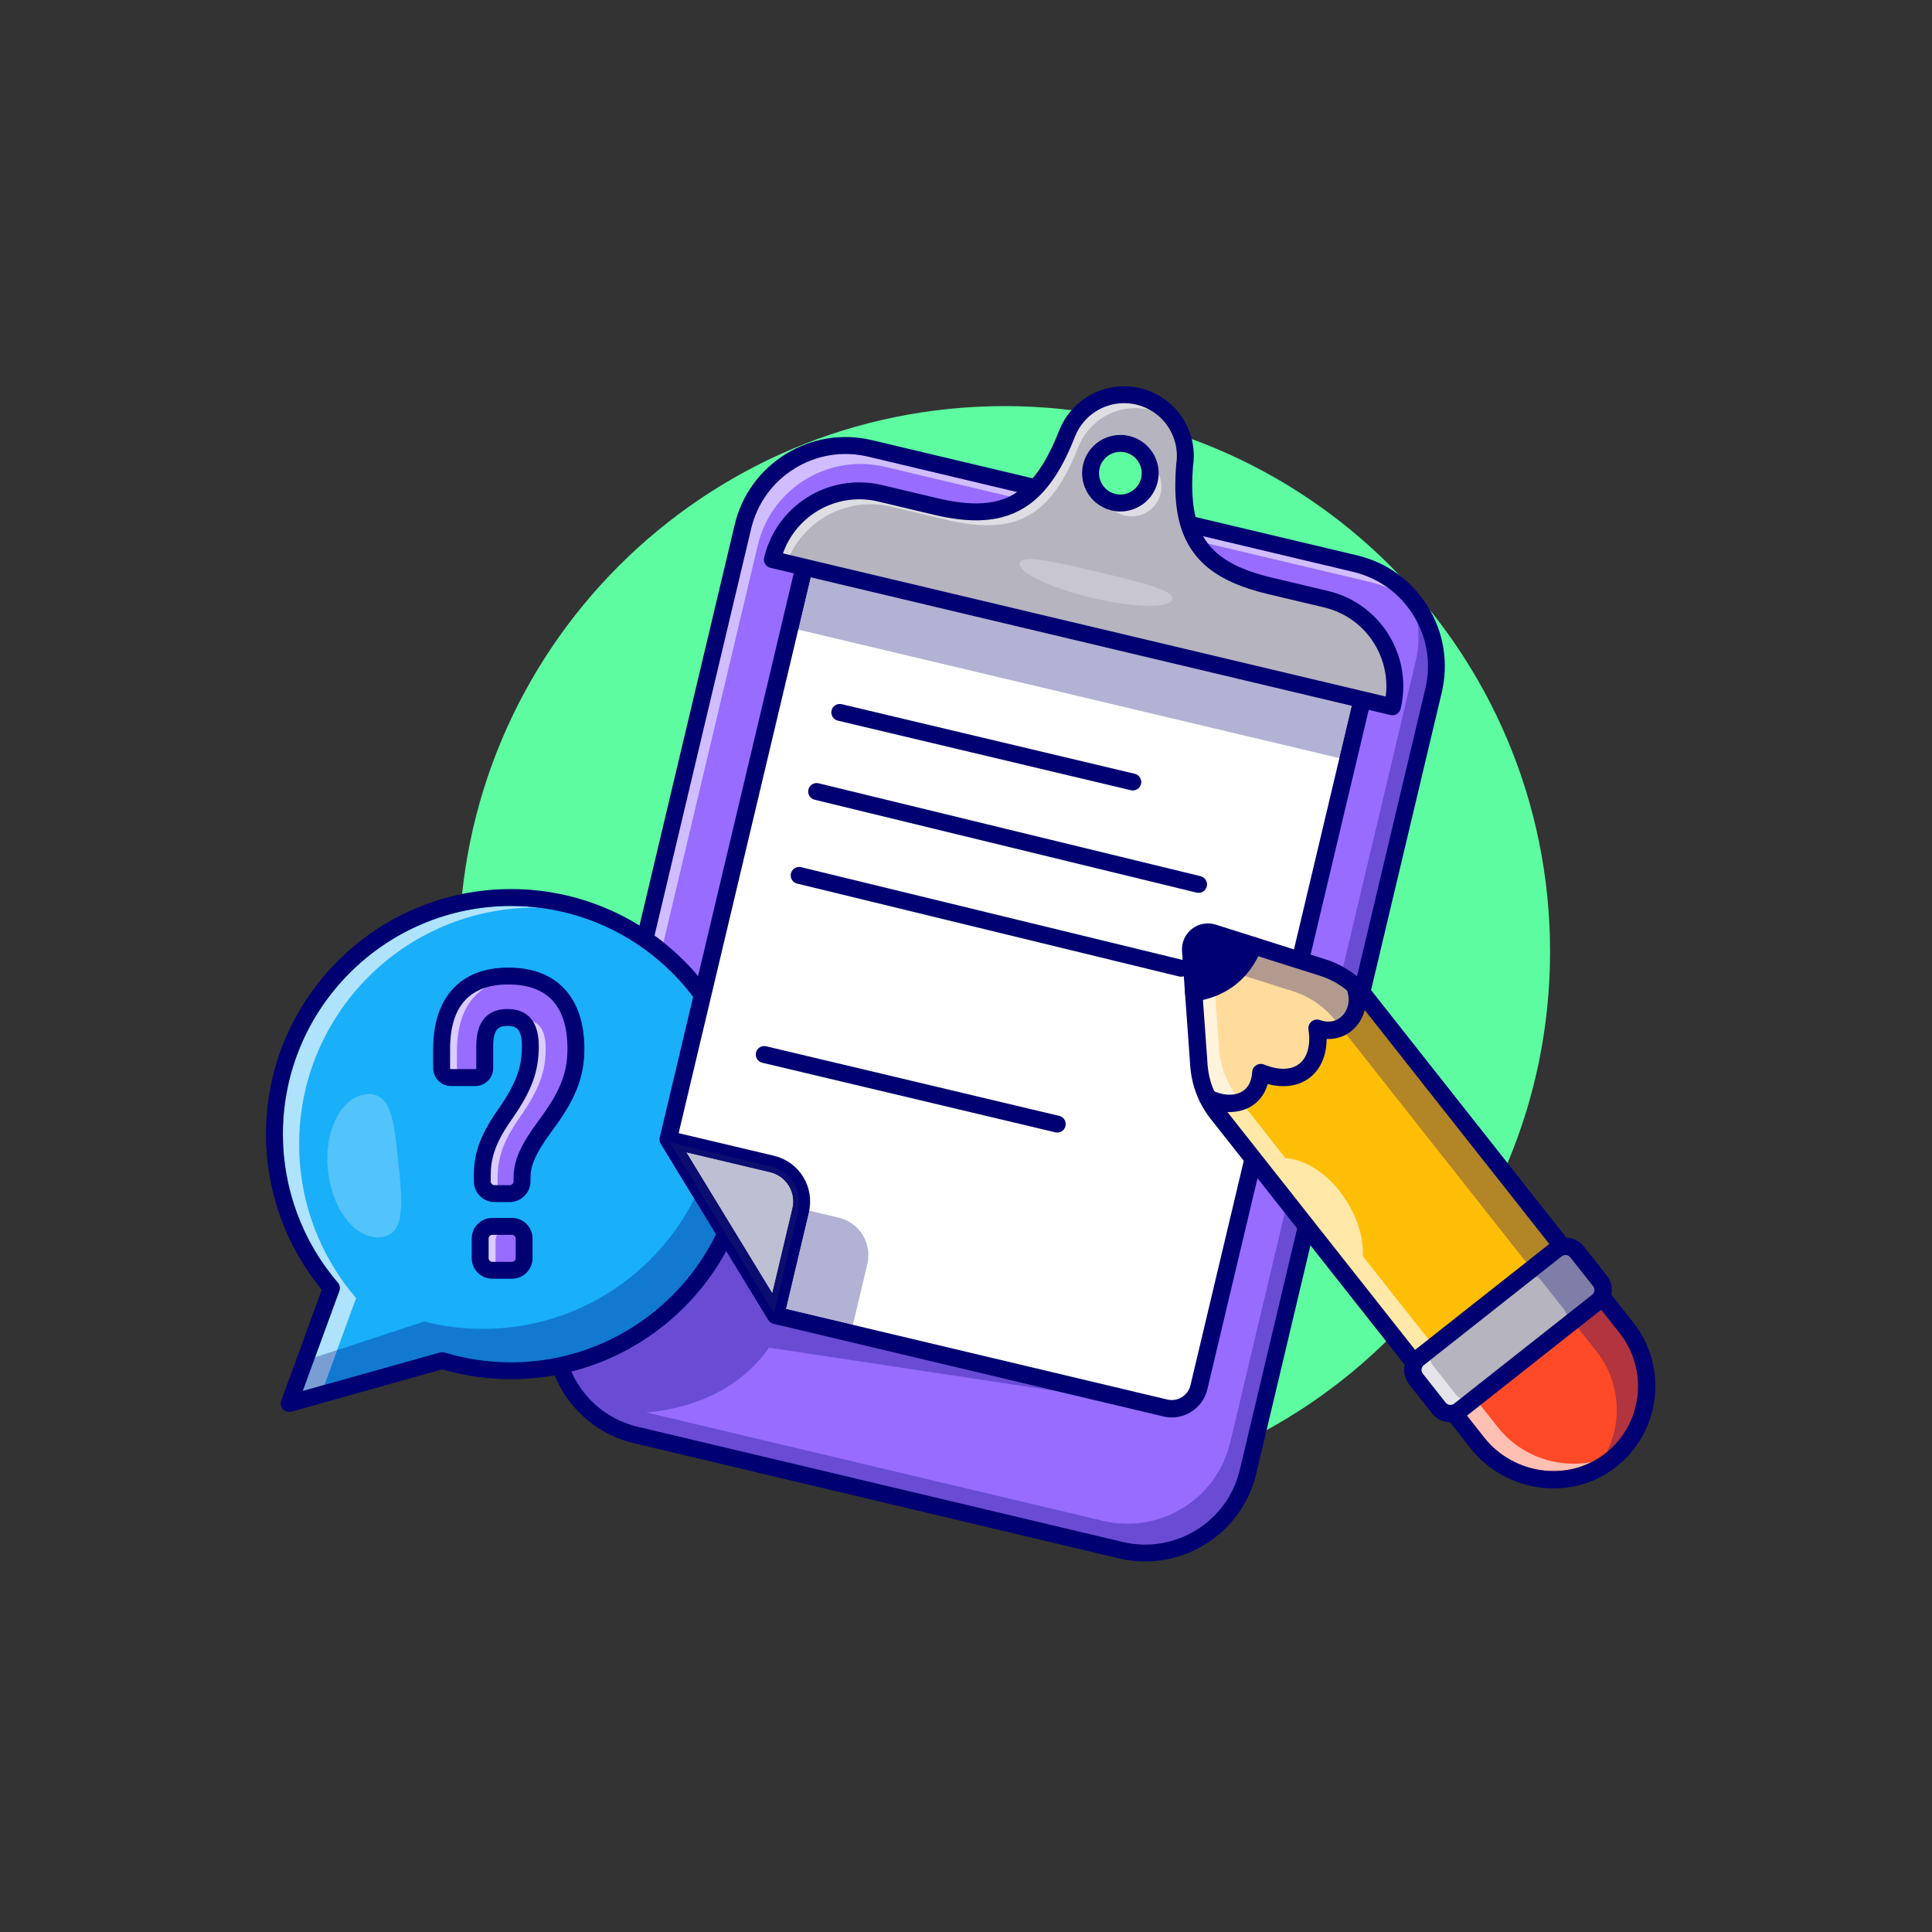 <svg version="1.1" id="svg2" width="5333.333" height="5333.333" viewBox="0 0 5333.333 5333.333" sodipodi:docname="10848390_2152.eps" xmlns:inkscape="http://www.inkscape.org/namespaces/inkscape" xmlns:sodipodi="http://sodipodi.sourceforge.net/DTD/sodipodi-0.dtd" xmlns="http://www.w3.org/2000/svg" xmlns:svg="http://www.w3.org/2000/svg">
  <rect x="0" y="0" width="5333.333" height="5333.333" fill="#333333" stroke="none"/>
  <defs id="defs6"></defs>
  <sodipodi:namedview id="namedview4" pagecolor="#ffffff" bordercolor="#000000" borderopacity="0.25" inkscape:showpageshadow="2" inkscape:pageopacity="0.0" inkscape:pagecheckerboard="0" inkscape:deskcolor="#d1d1d1"></sodipodi:namedview>
  <g id="g8" inkscape:groupmode="layer" inkscape:label="ink_ext_XXXXXX" transform="matrix(1.333,0,0,-1.333,0,5333.333)">
    <g id="g10" transform="scale(0.1)">
      
      <path d="m 32100.5,20303.5 c 0,-6238.9 -5057.6,-11296.6 -11296.5,-11296.6 -6238.9,0 -11296.59,5057.7 -11296.59,11296.6 0,6238.9 5057.69,11296.5 11296.59,11296.5 6238.9,0 11296.5,-5057.6 11296.5,-11296.5" style="fill: rgb(93, 252, 160); fill-opacity: 1; fill-rule: nonzero; opacity: 1;" id="path14" data-index="1"></path>
      <path d="M 29686.2,25705 26809,13589 26430.3,11994.7 25844.9,9530.5 C 25565.4,8355.2 24386.5,7628.6 23211.2,7908.1 l -10045.5,2385.2 c -1175.2,279.5 -1901.9,1458.4 -1622.4,2633.7 l 3031.9,12766.8 809.4,3407.7 c 31.4,131.5 74,257.8 126.6,377.3 416.5,948.1 1462.8,1493.3 2506.6,1245.2 l 10045.4,-2385.2 c 1175.3,-279.5 1901.9,-1458.4 1623,-2633.8" style="fill: rgb(151, 108, 255); fill-opacity: 1; fill-rule: nonzero; opacity: 1;" id="path16" data-index="2"></path>
      <path d="m 23716.7,8023.4 c -153.4,0 -309.3,17.7 -464.9,54.7 l -10045.7,2385.7 c -629.3,149.5 -1119.4,581.2 -1367.8,1129.2 -0.9,4 -1.7,8 -2.5,12.1 1380.8,351.9 2537,1271.5 3204.6,2494.6 l 869.5,-1425.2 c 25,-40.9 65.3,-70.2 112,-81.3 l 5865.4,-1393 -5960.3,901.5 c -722,-1021 -1849.5,-1283 -2541,-1342.5 l 9456,-2245 c 169.9,-40.3 340.1,-59.7 507.4,-59.7 990.4,0 1887.9,676.6 2126.6,1682.2 l 586,2464.5 378.5,1594.5 165.8,698.2 255.4,-323.6 -1187.3,-4999.5 C 25454.9,8647 24627.4,8023.3 23716.7,8023.4 M 28102,19793 c -89.8,72.4 -185.7,136.9 -286.8,192.8 l 1501.8,6325.4 c 64.3,270.7 75.3,541.5 39.9,801.3 212.7,-422.4 269.4,-901.3 158.8,-1366.9 L 28102,19793" style="fill:#694bd4;fill-opacity:1;fill-rule:nonzero;stroke:none" id="path18" data-index="3"></path>
      <path d="m 11838.3,11593 c -1.7,3.8 -3.4,7.6 -5.2,11.4 0.8,0.2 1.9,0.5 2.7,0.7 0.8,-4.1 1.6,-8.1 2.5,-12.1" style="fill:#bbaeec;fill-opacity:1;fill-rule:nonzero;stroke:none" id="path20" data-index="4"></path>
      <path d="m 13739.7,20493.9 c -60.9,48.5 -123,95.6 -186,141.3 l 2001,8426 c 124.2,522.9 444.6,966.2 902.2,1248.2 321.4,198 683.4,299.9 1051.7,299.9 156,0 313.1,-18.3 468.7,-55.3 l 3091.7,-734.3 c -51.2,-34.2 -103.8,-64.5 -158.3,-90.9 l -2584.2,613.8 c -169.8,40.3 -339.7,59.6 -506.9,59.6 -990,0 -1887.6,-677.1 -2126.4,-1682.6 l -1953.5,-8225.7 m 15019.9,7332 c -122.5,54.6 -251.8,98.7 -387.1,130.8 l -3359,797.8 c -19.6,25.6 -38.3,52.1 -56.1,79.3 -15.4,23.7 -30.2,48 -44.3,73 l 3109.9,-738.6 c 270.6,-64.2 519.9,-181.1 736.6,-342.3" style="fill:#d0bdff;fill-opacity:1;fill-rule:nonzero;stroke:none" id="path22" data-index="5"></path>
      <path d="m 23251.8,8078.1 c 1079.3,-256.4 2166.2,413.2 2422.6,1492.7 l 3841.3,16174.8 c 124.2,523 37.3,1062.9 -244.6,1520.5 -282,457.6 -725.2,778 -1248.1,902.1 L 17977.3,30554 c -523,124.3 -1062.9,37.3 -1520.4,-244.6 -457.6,-282 -778,-725.3 -902.2,-1248.2 L 11713.4,12886.4 c -256.4,-1079.5 413.3,-2166.3 1492.7,-2422.6 L 23251.8,8078.1 m 465,-404.8 c -180.2,0 -363.1,20.8 -545.9,64.2 l -10045.6,2385.8 c -1267.3,300.9 -2053.4,1576.7 -1752.4,2844 l 3841.3,16174.8 c 145.8,613.8 521.9,1134.2 1059.1,1465.2 537.1,331 1171.1,433 1784.9,287.2 l 10045.6,-2385.7 c 613.9,-145.8 1134.3,-522 1465.3,-1059.1 330.9,-537.1 432.9,-1171.1 287.1,-1784.9 L 26014.9,9489.9 C 25757.3,8405.4 24785.8,7673.3 23716.8,7673.3" style="fill:#000072;fill-opacity:1;fill-rule:nonzero;stroke:none" id="path24" data-index="6"></path>
      <path d="m 15482.5,16523.5 c 0,-2706.5 -2194,-4900 -4900,-4900 -495,0 -972.47,73.5 -1422.97,210.5 h -0.5 l -3170.5,-889.5 874.01,2390.5 c -735.5,856.5 -1179.5,1970.5 -1179.5,3188.5 0,2706 2193.49,4899.5 4899.46,4899.5 2706,0 4900,-2193.5 4900,-4899.5" style="fill: rgb(25, 175, 249); fill-opacity: 1; fill-rule: nonzero; opacity: 1;" id="path26" data-index="7"></path>
      <path d="m 6523.96,11899.3 502.93,1375.6 c 21.75,59.5 9.67,126.1 -31.59,174.1 -733.38,854 -1137.25,1945.9 -1137.25,3074.5 0,2605.1 2119.38,4724.5 4724.45,4724.5 190.7,0 378.6,-11.4 563.4,-33.4 -17.1,0.2 -34.2,0.3 -51.4,0.3 -2705.97,0 -4899.47,-2193.5 -4899.47,-4899.5 0,-1218 443.99,-2332 1179.5,-3188.5 l -393.81,-1077.4 -456.76,-150.2" style="fill:#afe3fd;fill-opacity:1;fill-rule:nonzero;stroke:none" id="path28" data-index="8"></path>
      <path d="m 6718.09,11331 262.63,718.5 1803.81,592.9 h 0.5 c 389.12,-99.9 796.11,-152.8 1214.39,-152.8 71.88,0 144.08,1.6 216.58,4.8 1834.8,80.7 3389.5,1160.3 4162.1,2691 l 449.2,-736.4 c -769.5,-1568.4 -2383.1,-2650.5 -4244.8,-2650.5 -467.7,0 -929.29,68.3 -1372.04,202.9 -16.53,5.1 -33.87,7.6 -51.19,7.6 -16.06,0 -32.11,-2.2 -47.49,-6.5 L 6718.09,11331" style="fill: rgb(17, 122, 208); fill-opacity: 1; fill-rule: nonzero; opacity: 1;" id="path30" data-index="9"></path>
      <path d="m 6270.2,11205.3 253.76,694 456.76,150.2 -262.63,-718.5 -447.89,-125.7" style="fill:#7a9ed3;fill-opacity:1;fill-rule:nonzero;stroke:none" id="path32" data-index="10"></path>
      <path d="m 10582.5,21248 c -2605.07,0 -4724.45,-2119.4 -4724.45,-4724.5 0,-1128.6 403.87,-2220.5 1137.25,-3074.5 41.26,-48 53.34,-114.6 31.59,-174.1 l -756.69,-2069.6 2841.58,797.2 c 31.98,9 66.82,8.6 98.68,-1.1 442.75,-134.6 904.34,-202.9 1372.04,-202.9 2605.4,0 4725,2119.6 4725,4725 0,2605.1 -2119.6,4724.5 -4725,4724.5 M 5988.53,10769.5 c -48.04,0 -94.82,19.8 -128.41,56.1 -44.6,48.2 -58.5,117.4 -35.94,179 l 839.21,2295.3 c -745.82,905.3 -1155.35,2045.9 -1155.35,3223.6 0,2798.1 2276.42,5074.5 5074.46,5074.5 2798.4,0 5075,-2276.4 5075,-5074.5 0,-2798.3 -2276.6,-5075 -5075,-5075 -484.9,0 -963.98,68.4 -1424.7,203.4 L 6035.81,10776 c -15.6,-4.3 -31.51,-6.5 -47.28,-6.5" style="fill: rgb(0, 0, 114); fill-opacity: 1; fill-rule: nonzero; opacity: 1;" id="path34" data-index="11"></path>
      <path d="M 16726,28572.7 13838.7,16415 l 2224.8,-3646.7 8068.1,-1916.1 c 311.2,-73.9 623.2,118.4 697.1,429.6 L 28283.3,25827.9 16726,28572.7" style="fill: rgb(255, 255, 255); fill-opacity: 1; fill-rule: nonzero; opacity: 1;" id="path36" data-index="12"></path>
      <path d="m 16079.4,12790.2 8058,-1913.7 c 143.9,-34.1 292.6,-10.3 418.6,67.4 126,77.6 214.2,199.6 248.4,343.6 l 3448.8,14521.9 -11508.6,2733.2 -2879.2,-12123.3 2214,-3629.1 m 8187.2,-1978.9 c -46.9,0 -94,5.5 -140.8,16.6 l -8078.2,1918.5 -2235.6,3664.4 2.4,10 2893.1,12182 24.3,-5.8 11581.6,-2750.5 -5.8,-24.3 L 24853.1,11276 c -37.3,-157 -133.5,-290.1 -270.8,-374.7 -96.5,-59.4 -205.2,-90 -315.7,-90" style="fill:#000072;fill-opacity:1;fill-rule:nonzero;stroke:none" id="path38" data-index="13"></path>
      <path d="m 16178.1,12926.1 7995.1,-1898.8 c 103.7,-24.6 210.8,-7.4 301.5,48.5 90.8,55.9 154.3,143.8 178.9,247.6 l 3413,14371 -11207.1,2661.6 -2828.6,-11910.5 2147.2,-3519.4 m 8088.8,-2269.8 c -58.9,0 -118.2,6.9 -176.9,20.8 l -8068.1,1916.1 c -46.7,11.1 -87,40.4 -112,81.3 l -2224.8,3646.8 c -24.8,40.5 -32.5,89.1 -21.5,135.3 l 2887.3,12157.7 c 11,46.4 40.1,86.6 80.7,111.6 40.6,25.1 89.6,32.9 136,21.9 l 11557.3,-2744.7 c 46.5,-11.1 86.6,-40.1 111.6,-80.7 25.1,-40.7 32.9,-89.6 21.9,-136 L 25003.8,11240.2 c -46.8,-197.3 -167.7,-364.5 -340.2,-470.8 -121.3,-74.7 -257.8,-113.1 -396.7,-113.1" style="fill:#000072;fill-opacity:1;fill-rule:nonzero;stroke:none" id="path40" data-index="14"></path>
      <path d="m 14206.8,16147.7 1784.7,-2925.4 418.6,1762.8 c 38.4,161.7 11.5,328.6 -75.6,470.1 -87.2,141.4 -224.2,240.5 -385.9,278.9 l -1741.8,413.6 m 1856.7,-3554.4 c -60.4,0 -117.3,31.2 -149.4,83.8 l -2224.8,3646.8 c -36.8,60.3 -33.7,136.8 7.8,194 41.5,57.1 113.3,83.6 182,67.4 l 2150.4,-510.7 c 252.6,-60 466.8,-214.8 603,-435.9 136.2,-221 178.1,-481.9 118.1,-734.5 l -516.8,-2176.3 c -16.4,-69 -72.8,-121.3 -142.9,-132.5 -9.1,-1.4 -18.3,-2.1 -27.4,-2.1" style="fill:#000072;fill-opacity:1;fill-rule:nonzero;stroke:none" id="path42" data-index="15"></path>
      <path d="m 15993.1,13229.2 -1779.5,2916.9 1735,-412 c 161.7,-38.4 298.7,-137.5 385.9,-278.9 87.1,-141.5 114,-308.4 75.6,-470.1 l -417,-1755.9" style="fill:#bdc0d2;fill-opacity:1;fill-rule:nonzero;stroke:none" id="path44" data-index="16"></path>
      <path d="m 15991.5,13222.3 -1784.7,2925.4 6.8,-1.6 1779.5,-2916.9 -1.6,-6.9" style="fill:#0b0e70;fill-opacity:1;fill-rule:nonzero;stroke:none" id="path46" data-index="17"></path>
      <path d="m 16030,12809.8 -2162,3543.6 2092,-496.8 c 200.7,-47.6 370.8,-170.6 479,-346.2 108.2,-175.5 141.5,-382.7 93.8,-583.4 L 16030,12809.8 m -1823.2,3337.9 1784.7,-2925.4 1.6,6.9 417,1755.9 c 38.4,161.7 11.5,328.6 -75.6,470.1 -87.2,141.4 -224.2,240.5 -385.9,278.9 l -1735,412 -6.8,1.6" style="fill:#0b0e70;fill-opacity:1;fill-rule:nonzero;stroke:none" id="path48" data-index="18"></path>
      <path d="m 16050.6,12680 -2287.7,3749.8 2208.7,-524.5 c 213.6,-50.8 394.7,-181.7 509.9,-368.6 115.2,-187 150.7,-407.6 100,-621.2 L 16050.6,12680 m -2182.6,3673.4 2162,-3543.6 502.8,2117.2 c 47.7,200.7 14.4,407.9 -93.8,583.4 -108.2,175.6 -278.3,298.6 -479,346.2 l -2092,496.8" style="fill:#000072;fill-opacity:1;fill-rule:nonzero;stroke:none" id="path50" data-index="19"></path>
      <path d="m 17662.8,12573.5 -1387.4,329.5 475.2,2001.2 c 2.8,11.5 5.3,23 7.6,34.5 l 612.3,-145.5 c 428.5,-101.5 693.5,-531 591.5,-959.5 l -299.2,-1260.2" style="fill:#b2b2d4;fill-opacity:1;fill-rule:nonzero;stroke:none" id="path52" data-index="20"></path>
      <path d="m 17621.5,12399.7 -739,180 -646.5,157.5 39.4,165.8 1387.4,-329.5 -41.3,-173.8" style="fill: rgb(0, 0, 114); fill-opacity: 1; fill-rule: nonzero; opacity: 1;" id="path54" data-index="21"></path>
      <path d="m 16236,12737.2 -127.5,31 179.5,785.5 325,1419.5 145.2,-34.5 c -2.3,-11.5 -4.8,-23 -7.6,-34.5 l -475.2,-2001.2 -39.4,-165.8" style="fill:#000072;fill-opacity:1;fill-rule:nonzero;stroke:none" id="path56" data-index="22"></path>
      <path d="m 27737.8,24309.7 -11207.1,2661.6 257,1082.2 11207.1,-2661.5 -257,-1082.3" style="fill:#b2b2d4;fill-opacity:1;fill-rule:nonzero;stroke:none" id="path58" data-index="23"></path>
      <path d="m 27860.8,24280.5 -123,29.2 257,1082.3 123.1,-29.3 -257.1,-1082.2 m -11330.1,2690.8 -175.1,41.6 257,1082.2 175.1,-41.6 -257,-1082.2" style="fill:#000072;fill-opacity:1;fill-rule:nonzero;stroke:none" id="path60" data-index="24"></path>
      <path d="m 23059.3,29610.2 c -331.7,78.8 -536.6,411.2 -457.8,743 78.8,331.7 411.3,536.5 743,457.7 331.7,-78.7 536.5,-411.2 457.8,-742.9 -78.8,-331.7 -411.3,-536.6 -743,-457.8 m 5551.3,-2839.5 c -248.3,403.6 -650.7,712.1 -1148.5,830.4 l -1165.2,276.7 c -1387.4,329.5 -1886.5,987.6 -1765.4,2492.1 103.3,648.9 -309.7,1277.6 -959.6,1432 -616.9,146.5 -1235.3,-185 -1467.1,-754.1 -1.3,-2.9 -2.6,-6.3 -3.8,-9.2 -572.5,-1467.1 -1316.1,-1851.8 -2730.5,-1515.9 l -1147.2,272.5 c -995.1,236.3 -1992.7,-378.8 -2228.9,-1373.4 l 12841.1,-3049.6 c 118.1,497.3 23.4,995.5 -224.9,1398.5" style="fill: rgb(181, 180, 191); fill-opacity: 1; fill-rule: nonzero; stroke: none; opacity: 1;" id="path62" data-index="25"></path>
      <path d="m 23201.9,30802.7 c -268,0 -511.5,-183.5 -576.1,-455.3 -36.5,-154 -11,-312.9 72,-447.5 82.9,-134.6 213.3,-228.8 367.3,-265.4 317.6,-75.6 637.4,121.6 712.9,439.3 75.4,317.6 -121.7,637.4 -439.3,712.8 -45.8,10.9 -91.7,16.1 -136.8,16.1 m 0,-1234.3 c -49,0 -98.7,5.6 -148.4,17.5 -166.9,39.6 -308.4,141.8 -398.3,287.8 -90,146 -117.6,318.3 -78,485.2 81.8,344.5 428.6,558.4 773.1,476.4 344.4,-81.9 558.1,-428.6 476.3,-773.1 -70,-294.7 -334.1,-493.8 -624.7,-493.8 m -7177.2,-1128.1 12792.1,-3038 c 104.3,467 23.9,947.3 -227.5,1355.3 v 0 c -255.6,415.4 -657.9,706.3 -1133,819.1 l -1165.2,276.7 c -1421.4,337.6 -1905.1,1020.2 -1784.5,2518.5 101.8,639.7 -311.4,1256.2 -940.5,1405.6 -590.9,140.3 -1209.3,-177.3 -1438.2,-739.2 l -3.9,-9.5 c -569,-1457.9 -1316.8,-1872.9 -2759.3,-1530.4 l -1147.2,272.5 c -971.5,230.8 -1949.7,-365.2 -2192.8,-1330.6 m 12829.4,-3098.2 -24.4,5.7 -12865.4,3055.5 5.8,24.3 c 239,1006.5 1252.2,1631 2259,1391.9 l 1147.2,-272.4 c 1411.5,-335.3 2143.7,71.4 2701.4,1500.6 l 4,9.8 c 241.9,593.7 871,917.3 1496,768.7 654.3,-155.5 1084.1,-796.8 978.5,-1460.2 -117.8,-1465.2 355.5,-2133.6 1746.5,-2463.9 l 1165.2,-276.7 c 488.1,-116 901.4,-414.8 1163.9,-841.6 v 0 c 262.8,-426.4 343.8,-929.9 228,-1417.4 l -5.7,-24.3" style="fill:#000072;fill-opacity:1;fill-rule:nonzero;stroke:none" id="path64" data-index="26"></path>
      <path d="m 16359.3,28515 -145.4,34.5 c 44.9,128.4 104.2,248.2 175.8,358.3 152.8,235.3 361.7,426.2 603.5,558.1 241.9,131.9 516.3,204.8 800.6,204.8 128.2,0 258.5,-14.8 389.1,-45.8 l 1147.2,-272.5 c 321.7,-76.3 614.3,-117.8 884.7,-117.9 0.1,0 0.2,0 0.4,0 238.2,0 459.5,32.7 664.2,103.4 153.5,52.9 297.3,127.3 430.2,222.9 99.8,71.6 193.6,155.1 281.8,249.9 132.3,142.3 252.1,310.1 363.1,503.6 110.6,193.2 212.5,412.3 308.8,658.9 0.7,1.7 1.3,3.1 1.7,4.1 l 0.7,1.8 0.2,0.5 0.1,0.1 0.8,2 c 83.9,206 226.5,375.7 403.5,494.4 177.1,118.5 387.9,185.3 607.5,185.3 v 0 c 83.6,0 168.4,-9.6 253.6,-29.8 101.8,-24.2 196.5,-61.7 283,-110.2 -2.9,0.7 -5.9,1.4 -8.8,2.1 -98.6,23.4 -197.1,34.6 -294.2,34.6 -510.3,0 -977.9,-310.2 -1172.7,-788.6 -1.2,-2.8 -3,-5.9 -4.3,-9.2 -446,-1143 -995.8,-1628.9 -1885.9,-1628.9 -252.3,0 -531.9,39 -844.2,113.2 l -1147.1,272.4 c -143.9,34.2 -287.9,50.6 -429.6,50.6 -709.4,0 -1362.1,-410.4 -1668.3,-1052.6 m 7076.9,800.3 c -47.3,0 -95.3,5.5 -143.3,16.9 -78.8,18.7 -150.4,51.7 -212.9,95.7 41,-6.4 82,-9.6 122.5,-9.6 89.8,0 177.5,15.4 259.7,44 123.3,43.1 234.4,115.9 323.2,212.4 88.7,96.3 154.9,216.8 187.1,352.8 13.3,55.9 20.3,112.1 21.5,167.6 57.4,-121.9 75.4,-263.6 41.8,-405.2 -67.4,-283.8 -320.3,-474.6 -599.6,-474.6" style="fill: rgb(222, 221, 226); fill-opacity: 1; fill-rule: nonzero; opacity: 1;" id="path66" data-index="27"></path>
      <path d="m 23059.3,29610.2 40.4,170.2 c -51.2,12.2 -97.6,32.6 -138.9,59.4 -61.9,40.2 -112.3,95.3 -147.1,159.2 -34.9,63.9 -54,136.1 -54.1,210.9 0.1,33.8 3.9,68.1 12.2,102.8 12.2,51.3 32.5,97.7 59.3,138.9 40.2,61.9 95.3,112.3 159.2,147.2 63.9,34.9 136.2,54 211,54 33.7,0 68.1,-3.9 102.7,-12.1 51.3,-12.2 97.7,-32.5 139,-59.3 61.9,-40.2 112.3,-95.3 147.1,-159.2 34.9,-63.9 54,-136.2 54,-211 0,-33.8 -3.9,-68.1 -12.1,-102.8 -12.2,-51.2 -32.5,-97.6 -59.3,-138.9 -40.2,-61.9 -95.3,-112.3 -159.2,-147.2 -63.9,-34.8 -136.2,-54 -211,-54 -33.7,0 -68.1,3.9 -102.8,12.1 l -40.4,-170.2 -40.4,-170.3 c 61.3,-14.5 122.9,-21.6 183.6,-21.6 89.8,0 177.5,15.4 259.7,44 123.3,43.1 234.4,115.9 323.2,212.4 88.7,96.3 154.9,216.8 187.1,352.8 14.6,61.3 21.6,123 21.6,183.7 0,89.8 -15.3,177.5 -44,259.7 -43,123.3 -115.8,234.4 -212.3,323.2 -96.4,88.7 -216.9,154.9 -352.9,187.1 -61.3,14.6 -122.9,21.6 -183.6,21.6 -89.8,0 -177.5,-15.4 -259.7,-44 -123.4,-43 -234.5,-115.9 -323.2,-212.3 -88.7,-96.4 -154.9,-216.9 -187.2,-352.9 -14.5,-61.3 -21.5,-123 -21.5,-183.7 0,-89.8 15.3,-177.5 44,-259.7 43,-123.3 115.8,-234.4 212.3,-323.1 96.4,-88.7 216.9,-154.9 352.9,-187.2 l 40.4,170.3 m 5551.3,-2839.5 149,91.7 c -135.8,220.8 -313.8,415.6 -526.1,571.5 -212.3,156 -459,272.9 -730.9,337.4 l -1165.3,276.7 c -304.3,72.3 -559.8,159.9 -769.5,265.9 -157.3,79.4 -288.9,168.8 -398.4,270 -82.2,75.9 -152.3,158.5 -212,249.9 -89.4,137.1 -156,294.6 -200.9,480.6 -44.9,185.9 -67.5,400.3 -67.5,646.7 0,123.5 5.7,255 16.9,394.8 l -174.4,14 172.8,-27.5 c 12.1,76 18,151.8 18,226.8 0,327 -111.7,638.2 -306.1,887.3 -97.2,124.6 -215.3,233.8 -350.6,321.8 -135.3,87.9 -287.8,154.5 -453.3,193.8 -111.8,26.6 -224,39.4 -334.5,39.3 -290.8,0 -569.1,-88.4 -802.3,-244.6 -233.1,-156.1 -421.9,-380.7 -532.8,-653 l 162.1,-66 -161.3,68 c -1.2,-3 -2.1,-5.2 -2.8,-6.8 l -0.7,-1.8 -0.2,-0.4 v -0.2 l -1.8,-4.4 c -108.6,-278.3 -222.5,-513.5 -343.4,-708 -90.6,-145.9 -185.2,-268.9 -284.2,-371.1 -74.3,-76.8 -151.2,-141.9 -231.6,-196.7 -120.6,-82.3 -249,-141.9 -391.2,-181.9 -142.2,-39.9 -298.4,-60 -472.8,-60 -234.2,-0.1 -500.9,36.5 -803.9,108.5 l -1147.2,272.4 c -157.2,37.4 -314.7,55.3 -469.9,55.3 -459.1,0 -896.1,-156.9 -1245.9,-429.9 -175,-136.6 -328.3,-302.3 -451.7,-492.2 -123.4,-189.9 -216.9,-404 -272.1,-636.4 -22.3,-94 35.8,-188.3 129.9,-210.7 l 12841.1,-3049.6 c 44.8,-10.6 93,-2.9 132.2,21.3 39.2,24.2 67.8,63.7 78.5,108.5 37.3,157.1 55.2,314.6 55.2,469.7 0,381.4 -108.3,747.7 -301.4,1061.1 v -0.1 l -149,-91.7 -149,-91.8 c 159.9,-259.6 249.4,-562.5 249.4,-877.5 0,-128.1 -14.8,-258.3 -45.8,-388.8 l 170.3,-40.4 40.4,170.2 -12841.1,3049.6 -40.4,-170.2 170.3,-40.4 c 45.8,193 123,369.6 225,526.4 152.8,235.3 361.7,426.2 603.5,558.1 241.9,131.9 516.3,204.8 800.6,204.8 128.2,0 258.5,-14.8 389.1,-45.8 l 1147.2,-272.5 c 321.7,-76.3 614.3,-117.8 884.7,-117.9 238.3,0 459.8,32.7 664.6,103.4 153.5,52.9 297.3,127.3 430.2,222.9 99.8,71.6 193.6,155.1 281.8,249.9 132.3,142.3 252.1,310.1 363.1,503.6 110.9,193.7 213,413.3 309.5,660.7 l -163,63.6 161.2,-68 c 1.3,3 2.2,5.2 2.8,6.7 l 0.7,1.8 0.2,0.5 0.1,0.1 0.8,2 c 83.9,206 226.5,375.7 403.5,494.4 177.1,118.6 387.9,185.4 607.5,185.3 83.6,0 168.4,-9.6 253.6,-29.8 126.1,-30 241.2,-80.3 343.5,-146.8 153.3,-99.6 277.8,-235.9 363.8,-393.7 86.1,-157.8 133.6,-336.7 133.6,-521.9 0,-56.8 -4.5,-114.1 -13.6,-171.7 l -1.7,-13.5 c -11.9,-147.9 -18,-288.7 -18,-422.9 0,-317.2 34.2,-598.1 109.6,-848.2 56.5,-187.5 136.5,-357.3 241.5,-508.6 78.6,-113.5 171.1,-216.4 276.5,-308.8 158.3,-138.6 345.3,-253.3 559.9,-349.4 214.7,-96.1 457.3,-173.8 729.9,-238.6 l 1165.3,-276.7 c 225.9,-53.7 429.2,-150.2 604.6,-279 175.4,-128.8 322.8,-290 435.2,-472.8 l 0.1,-0.1 149,91.8" style="fill:#000072;fill-opacity:1;fill-rule:nonzero;stroke:none" id="path68" data-index="28"></path>
      <path d="m 23807.8,27463.9 c -305.3,0 -730.5,55.5 -1191.5,165 -873.2,207.4 -1544.4,529.8 -1499.2,720.2 13.9,58.5 90.6,83.2 215.5,83.2 281,0 806.3,-124.7 1410.7,-268.3 873.2,-207.3 1581.1,-375.5 1535.8,-565.9 -21.3,-89.8 -198.4,-134.2 -471.3,-134.2" style="fill:#c8c7cf;fill-opacity:1;fill-rule:nonzero;stroke:none" id="path70" data-index="29"></path>
      <path d="m 17350.6,25086.3 6068.8,-1441.2 c 94,-22.4 188.3,35.8 210.7,129.8 22.3,94 -35.8,188.4 -129.9,210.7 l -6068.7,1441.3 c -94.1,22.3 -188.4,-35.8 -210.7,-129.9 -22.4,-94 35.7,-188.3 129.8,-210.7" style="fill:#000072;fill-opacity:1;fill-rule:nonzero;stroke:none" id="path72" data-index="30"></path>
      <path d="m 15786.4,18001.6 6068.8,-1441.2 c 94,-22.4 188.4,35.8 210.7,129.8 22.3,94 -35.8,188.4 -129.8,210.7 l -6068.8,1441.3 c -94.1,22.3 -188.4,-35.8 -210.7,-129.9 -22.4,-94 35.8,-188.3 129.8,-210.7" style="fill: rgb(0, 0, 114); fill-opacity: 1; fill-rule: nonzero; opacity: 1;" id="path74" data-index="31"></path>
      <path d="m 16870.3,23448.3 7909.8,-1923.6 c 93.9,-22.8 188.5,34.8 211.4,128.7 22.8,93.9 -34.8,188.6 -128.7,211.4 L 16953,23788.4 c -93.9,22.8 -188.6,-34.8 -211.4,-128.7 -22.9,-93.9 34.8,-188.6 128.7,-211.4" style="fill:#000072;fill-opacity:1;fill-rule:nonzero;stroke:none" id="path76" data-index="32"></path>
      <path d="m 10195.8,14613.1 h 406.3 c 139.1,0 251.8,-112.8 251.8,-251.8 V 13955 c 0,-139.1 -112.7,-251.8 -251.8,-251.8 h -406.3 c -139,0 -251.76,112.7 -251.76,251.8 v 406.3 c 0,139 112.76,251.8 251.76,251.8 m -208.83,1038.6 c 0,394.8 94.43,746.7 463.53,1270.3 420.6,600.9 532.2,970 532.2,1424.9 0,429.2 -171.7,592.3 -472.1,592.3 -300.5,0 -472.1,-163.1 -472.1,-592.3 v -458.3 c 0,-107.2 -86.92,-194.1 -194.08,-194.1 H 9339.8 c -107.17,0 -194.04,86.9 -194.04,194.1 v 398.2 c 0,961.4 463.53,1510.7 1381.94,1510.7 918.5,0 1399.1,-549.3 1399.1,-1510.7 0,-523.6 -163,-961.4 -626.6,-1579.4 -369.1,-497.8 -489.2,-789.6 -489.2,-1090.1 v -69.9 c 0,-141.5 -114.7,-256.2 -256.2,-256.2 h -311.6 c -141.5,0 -256.23,114.7 -256.23,256.2 v 104.3" style="fill:#976cff;fill-opacity:1;fill-rule:nonzero;stroke:none" id="path78" data-index="33"></path>
      <path d="m 10024.3,13770.7 c -49.43,45.9 -80.27,111.4 -80.27,184.2 v 406.4 c 0,61.5 22.01,117.8 58.67,161.5 -36.63,-43.7 -58.66,-100 -58.66,-161.5 V 13955 c 0,-72.8 30.88,-138.4 80.26,-184.3 m 752.8,3690.1 c 156.2,319.6 205.4,583.8 205.4,886.1 0,241.4 -54.4,398.8 -155.3,490.1 101.1,-91.3 155.5,-248.6 155.5,-490.1 0,-302.2 -49.3,-566.5 -205.6,-886.1 m -1246.57,233.6 h -190.5 c -107.5,0 -194.51,87 -194.51,193.9 v 398.6 c 0,553 153.53,969.6 458.66,1223.7 -305.07,-254.2 -458.42,-670.8 -458.42,-1223.8 v -398.2 c 0,-107.2 86.87,-194.1 194.04,-194.1 h 190.51 c 0.07,0 0.14,-0.1 0.22,-0.1" style="fill:#afe3fd;fill-opacity:1;fill-rule:nonzero;stroke:none" id="path80" data-index="34"></path>
      <path d="M 10366.5,13703.4 H 10196 c -66.4,0 -126.8,25.5 -171.7,67.3 -49.38,45.9 -80.26,111.5 -80.26,184.3 v 406.3 c 0,61.5 22.03,117.8 58.66,161.5 46.1,55.1 115.5,90 193.3,90 h 406 c 54.5,0 105,-16.9 146,-46.9 h -234.5 c -139,0 -252,-113 -252,-252 v -406 c 0,-84.6 41.5,-159.1 105,-204.5 m 45.5,1587.9 h -169 c -141.5,0 -255.97,114.6 -255.97,256.1 v 104.5 c 0,394.5 94.47,746.4 463.47,1270 141.2,201.7 247.6,377.4 326.6,538.9 156.3,319.6 205.6,583.9 205.6,886.1 0,241.5 -54.4,398.8 -155.5,490.1 -22.2,20.1 -46.6,37 -73.2,50.9 23.5,2.9 48.5,4 74,4 300.5,0 472,-163 472,-592.5 0,-454.5 -111.5,-824 -532,-1424.5 -369,-523.6 -463.5,-875.5 -463.5,-1270.5 v -104.5 c 0,-86.1 42.5,-162 107.5,-208.6 m -881.69,2403.2 H 9339.8 c -107.17,0 -194.04,86.9 -194.04,194.1 v 398.2 c 0,553 153.35,969.6 458.42,1223.8 225.35,187.7 533.42,286.7 923.32,286.7 162.5,0 311.5,-16.9 446.5,-50.9 -41.5,2.4 -84.5,4 -128.5,4 -918.48,0 -1381.97,-549.5 -1381.97,-1511 v -398.1 c 0,-58.8 25.91,-111.3 66.78,-146.8" style="fill:#dbccff;fill-opacity:1;fill-rule:nonzero;stroke:none" id="path82" data-index="35"></path>
      <path d="M 16507.7,21711.5 24417.5,19788 c 93.9,-22.8 188.5,34.8 211.4,128.7 22.8,93.9 -34.8,188.5 -128.7,211.4 l -7909.8,1923.5 c -93.9,22.8 -188.5,-34.8 -211.4,-128.7 -22.8,-93.9 34.8,-188.5 128.7,-211.4" style="fill:#000072;fill-opacity:1;fill-rule:nonzero;stroke:none" id="path84" data-index="36"></path>
      <path d="m 10510.6,19114.2 c 295.2,0 647.1,-133.1 647.1,-767.3 0,-531.4 -147.6,-930.6 -563.9,-1525.2 -359.6,-510.3 -431.8,-825.9 -431.8,-1170 v -104.4 c 0,-44.7 36.4,-81.2 81.2,-81.2 h 311.6 c 44.8,0 81.2,36.5 81.2,81.2 v 70 c 0,355.8 141.9,679.5 523.7,1194.4 431.8,575.7 592.1,975.3 592.1,1475.1 0,886.3 -411.8,1335.7 -1224.1,1335.7 -800.86,0 -1206.94,-449.4 -1206.94,-1335.7 v -398.2 c 0,-10.5 8.52,-19 19.02,-19 h 504.64 c 10.5,0 19.04,8.5 19.04,19 v 458.3 c 0,634.2 351.94,767.3 647.14,767.3 z m 44.2,-3998.1 h -311.6 c -237.8,0 -431.22,193.5 -431.22,431.2 v 104.4 c 0,401.1 84.25,787.8 495.42,1371.1 420.5,600.7 500.3,928.8 500.3,1324.1 0,385.4 -140.6,417.3 -297.1,417.3 -156.6,0 -297.1,-31.9 -297.1,-417.3 v -458.3 c 0,-203.5 -165.6,-369 -369.08,-369 h -504.64 c -203.46,0 -369.02,165.5 -369.02,369 v 398.2 c 0,1071.3 567.48,1685.7 1556.94,1685.7 1000.4,0 1574.1,-614.4 1574.1,-1685.7 0,-577.3 -185.5,-1049.6 -661.6,-1684.4 -378.1,-510 -454.2,-755.2 -454.2,-985.1 v -70 c 0,-237.7 -193.4,-431.2 -431.2,-431.2 z m -359,-678 c -42.3,0 -76.8,-34.5 -76.8,-76.8 V 13955 c 0,-42.4 34.5,-76.8 76.8,-76.8 h 406.4 c 42.3,0 76.7,34.4 76.7,76.8 v 406.3 c 0,42.3 -34.4,76.8 -76.7,76.8 z m 406.4,-909.9 h -406.4 c -235.31,0 -426.77,191.5 -426.77,426.8 v 406.3 c 0,235.3 191.46,426.8 426.77,426.8 h 406.4 c 235.3,0 426.7,-191.5 426.7,-426.8 V 13955 c 0,-235.3 -191.4,-426.8 -426.7,-426.8" style="fill:#000072;fill-opacity:1;fill-rule:nonzero;stroke:none" id="path86" data-index="37"></path>
      <path d="m 7826.85,14383.8 c -497.46,0 -953.47,601 -1035.42,1385.1 -85.47,817.7 268.28,1524.8 790.11,1579.4 21.53,2.2 42.34,3.3 62.32,3.3 464.34,0 520.23,-597.8 602.16,-1381.7 85.47,-817.7 166.83,-1528.2 -355,-1582.8 -21.43,-2.2 -42.86,-3.3 -64.17,-3.3" style="fill:#53c3fb;fill-opacity:1;fill-rule:nonzero;stroke:none" id="path88" data-index="38"></path>
      <path d="m 33681.8,12512.5 -5402.7,6847.1 c -69.1,87.6 -145.7,168.5 -229,241 l -0.3,0.4 c -190.3,167.7 -414.2,294.8 -658.5,372.1 l -1431.3,452.1 -838,265.4 c -240.7,75.7 -481.7,-114.4 -464,-366.1 l 62.8,-877.1 106.9,-1497.1 c 17,-233.1 77.9,-459.6 178.3,-667.6 l 0.3,-0.3 c 57.5,-119.7 128.5,-233.1 211.5,-338.3 l 5381.4,-6820 c 668.4,-847.1 1926.5,-1016.1 2769.5,-342.6 416.7,333.2 661.1,802.5 719.1,1294.7 58.1,495.5 -72.4,1013.6 -406,1436.3" style="fill:#ffbe06;fill-opacity:1;fill-rule:nonzero;stroke:none" id="path90" data-index="39"></path>
      <path d="m 33681.8,12512.5 -493.7,625.7 -3061.2,-2415.5 472.3,-598.6 c 668.4,-847.1 1926.5,-1016.1 2769.5,-342.6 416.7,333.2 661.1,802.5 719.1,1294.7 58.1,495.5 -72.4,1013.6 -406,1436.3" style="fill:#fe4a27;fill-opacity:1;fill-rule:nonzero;stroke:none" id="path92" data-index="40"></path>
      <path d="m 30162,10718.5 456.8,-578.9 c 321.3,-407.2 804.8,-675.2 1326.5,-735.1 513.6,-58.9 1013.9,81.9 1407.8,396.6 398.1,318.3 650.2,772.2 709.9,1278.1 59.8,510.9 -82.5,1014.4 -400.8,1417.8 l -478.2,606.1 -3022,-2384.6 m 2012.1,-1377.1 c -77.7,0 -155.9,4.4 -234.5,13.5 -534.8,61.4 -1030.5,336.1 -1360,753.7 l -487.8,618.2 3100.5,2446.5 509.2,-645.3 c 326.5,-413.9 472.6,-930.5 411.1,-1454.7 -61.2,-519 -319.8,-984.6 -728.2,-1311.3 -344.2,-275 -767.1,-420.6 -1210.3,-420.6" style="fill:#000072;fill-opacity:1;fill-rule:nonzero;stroke:none" id="path94" data-index="41"></path>
      <path d="m 28050.1,19600.6 -0.3,0.4 c -190.3,167.7 -414.2,294.8 -658.5,372.1 l -1431.3,452.1 -838,265.4 c -240.7,75.7 -481.7,-114.4 -464,-366.1 l 62.8,-877.1 106.9,-1497.1 c 17,-233.1 77.9,-459.6 178.3,-667.6 l 0.3,-0.3 c 396.8,-234.1 1062.6,-169.8 1104.5,514.8 779.8,-315.9 1285.4,146.8 1164.3,918.6 566.4,-204.5 997.7,355.5 775,884.8" style="fill:#ffdc9c;fill-opacity:1;fill-rule:nonzero;stroke:none" id="path96" data-index="42"></path>
      <path d="m 25027.1,17301.8 c 237.5,-137.1 538.2,-153.5 750.8,-40.5 184.5,98 290.2,283.9 305.8,537.6 l 2.3,37.8 35.1,-14.3 c 355.6,-144.1 669.3,-130 883,39.6 213.3,169.3 302.3,478.9 244.1,849.6 l -7.2,45.5 43.3,-15.7 c 235,-84.7 469.9,-35.8 628.5,131.2 173.2,182.4 217.8,461.7 114.2,712.7 -186.1,163.1 -403.8,285.9 -644,361.8 l -2269.3,717.5 c -105.9,33.5 -216.6,13.1 -303.7,-55.6 -87.1,-68.8 -132.6,-171.8 -124.8,-282.6 l 169.6,-2374.2 c 16.6,-226.9 74.6,-445.7 172.3,-650.4 m 429.5,-169.4 c -157.7,0 -322.1,42.7 -464.1,126.5 l -11,12 c -102.8,213 -163.7,440.9 -181,677.4 l -169.6,2374.3 c -9,127.2 45.4,250.2 145.4,329.1 99.9,78.9 232.3,103.2 353.8,64.9 l 2269.4,-717.5 c 248.1,-78.5 473,-205.6 668.3,-377.7 l 7.4,-10.2 c 114.5,-272.2 66.3,-576.8 -122.9,-776.1 -164.3,-173 -402.4,-230.9 -644.1,-158.9 47.6,-371.2 -49.8,-681.9 -270.3,-856.9 -222.7,-176.7 -542.2,-197.9 -902.8,-60.9 -30.8,-320.2 -195.9,-473.1 -331.6,-545.2 -101.9,-54.1 -222.3,-80.8 -346.9,-80.8" style="fill:#390075;fill-opacity:1;fill-rule:nonzero;stroke:none" id="path98" data-index="43"></path>
      <path d="m 33271.1,9934.1 c 104.1,205.6 170.2,426.9 196.9,653.1 58.1,495.5 -72.4,1013.5 -405.9,1436.3 l -478.3,606 478.6,377.6 478.2,-606 c 292.6,-371 423.5,-834 368.5,-1303.7 -54.2,-459.2 -280.5,-871.6 -638,-1163.3" style="fill:#b1343e;fill-opacity:1;fill-rule:nonzero;stroke:none" id="path100" data-index="44"></path>
      <path d="m 31701.1,13748.2 -3915.5,4962.3 c 61,30.8 117.2,72.5 166.7,124.6 107.7,113.4 169.7,261.1 182,417.4 1.2,-1.4 2.3,-2.8 3.5,-4.3 l 4041.9,-5122.4 -478.6,-377.6" style="fill:#b28527;fill-opacity:1;fill-rule:nonzero;stroke:none" id="path102" data-index="45"></path>
      <path d="m 27751,18754.3 -91.7,116.3 c -69.1,87.5 -145.7,168.5 -229,241 l -0.3,0.4 c -190.3,167.6 -414.2,294.8 -658.5,372 l -1431.3,452.1 -216.8,68.7 -36.4,507.9 2249.9,-711.4 c 289.9,-91.6 545.9,-258.9 745.3,-486.3 1,-165.4 -57.2,-324.2 -169.4,-442.4 -47.7,-50.3 -102.3,-89.8 -161.8,-118.3" style="fill:#b29a8f;fill-opacity:1;fill-rule:nonzero;stroke:none" id="path104" data-index="46"></path>
      <path d="m 27785.6,18710.5 -34.6,43.8 c 59.5,28.5 114.1,68 161.8,118.3 112.2,118.2 170.4,277 169.4,442.4 17.8,-20.3 35.2,-41.2 52.1,-62.5 -12.3,-156.3 -74.3,-304 -182,-417.4 -49.5,-52.1 -105.7,-93.8 -166.7,-124.6" style="fill:#280074;fill-opacity:1;fill-rule:nonzero;stroke:none" id="path106" data-index="47"></path>
      <path d="m 32173.8,9546.3 c -69.7,0 -140.1,4 -210.8,12.1 -480.9,55.3 -926.5,302.1 -1222.5,677.2 l -456.9,578.9 277.6,219 456.8,-579 c 389.8,-493.9 980.2,-757.3 1571.9,-757.3 124.5,0 249.1,11.7 371.8,35.3 -241.6,-122.4 -510.1,-186.2 -787.9,-186.2" style="fill:#ffc0b4;fill-opacity:1;fill-rule:nonzero;stroke:none" id="path108" data-index="48"></path>
      <path d="M 29400.9,11933.2 25359,17055.6 c -23.7,30.1 -46.2,60.8 -67.7,92.2 55.1,-10.3 110.6,-15.4 165.3,-15.4 90.3,0 178.4,14 258.8,42.3 l 904.6,-1146.4 c 900.3,-81.9 1646.2,-1186.2 1602.8,-2031.2 l 1455.7,-1844.9 -277.6,-219" style="fill:#ffe8a8;fill-opacity:1;fill-rule:nonzero;stroke:none" id="path110" data-index="49"></path>
      <path d="m 25456.4,17186.5 c -68.5,0 -138.4,8.7 -207,25.8 -139.9,226.4 -222.8,482.6 -242,750.9 l -152.1,2126.5 268.1,-84.9 16.3,-226.9 106.8,-1497.2 c 17,-233 77.9,-459.5 178.3,-667.5 l 0.4,-0.4 c 57.4,-119.6 128.4,-233 211.4,-338.2 l 43.1,-54.5 c -70,-22.5 -145.7,-33.6 -223.3,-33.6" style="fill:#fff3dc;fill-opacity:1;fill-rule:nonzero;stroke:none" id="path112" data-index="50"></path>
      <path d="m 25456.6,17132.4 c -54.7,0 -110.2,5.1 -165.3,15.4 -14.5,21.2 -28.5,42.7 -41.9,64.5 68.6,-17.1 138.5,-25.8 207,-25.8 77.6,0 153.3,11.1 223.3,33.6 l 35.7,-45.4 c -80.4,-28.3 -168.5,-42.3 -258.8,-42.3" style="fill:#baa6cf;fill-opacity:1;fill-rule:nonzero;stroke:none" id="path114" data-index="51"></path>
      <path d="m 25123.4,20004.8 -268.1,84.9 -17.7,247.8 c -4.3,59.4 20.1,114.6 66.9,151.5 32,25.3 69.9,38.3 108.8,38.3 18,0 36.2,-2.8 54.2,-8.4 l 19.5,-6.2 36.4,-507.9" style="fill:#e4dcd8;fill-opacity:1;fill-rule:nonzero;stroke:none" id="path116" data-index="52"></path>
      <path d="m 25013.3,20527.3 c -38.9,0 -76.8,-13 -108.8,-38.3 -46.8,-36.9 -71.2,-92.1 -66.9,-151.5 l 169.8,-2374.3 c 23.7,-332.3 145.3,-646.1 351.6,-907.6 l 5381.5,-6820 c 296,-375.1 741.6,-621.9 1222.5,-677.2 472.8,-54.4 931.9,75 1293.4,363.8 366,292.4 597.8,709.7 652.7,1175.2 55,469.7 -75.9,932.7 -368.5,1303.7 l -5402.8,6847.1 c -206.4,261.5 -483.3,452.8 -800.9,553.1 l -2269.4,717.6 c -18,5.6 -36.2,8.4 -54.2,8.4 m 7161,-11341 c -83.6,0 -167.8,4.8 -252.3,14.5 -575.5,66.1 -1109.2,362 -1464.1,811.8 l -5381.4,6820.1 c -251.2,318.3 -399.2,700.3 -428.2,1104.8 l -169.8,2374.3 c -12.7,177.6 63.2,349.5 203.1,459.9 139.8,110.3 324.6,144.1 494.5,90.3 l 2269.3,-717.5 c 386.6,-122.1 723.7,-355 974.9,-673.3 L 33823.1,12624 c 352.2,-446.3 509.7,-1003.4 443.5,-1568.7 -66.1,-560.2 -345,-1062.4 -785.5,-1414.3 -371.9,-297.2 -828.6,-454.7 -1306.8,-454.7" style="fill: rgb(0, 0, 114); fill-opacity: 1; fill-rule: nonzero; opacity: 1;" id="path118" data-index="53"></path>
      <path d="M 32230.6,14134.1 29375,11880.9 c -132.7,-104.7 -155.4,-297.3 -50.7,-430.1 l 472.3,-598.6 c 104.8,-132.8 297.4,-155.5 430.2,-50.7 l 2855.6,2253.2 c 132.7,104.8 155.4,297.4 50.7,430.1 l -472.4,598.6 c -104.7,132.8 -297.3,155.5 -430.1,50.7" style="fill:#b5b4bf;fill-opacity:1;fill-rule:nonzero;stroke:none" id="path120" data-index="54"></path>
      <path d="m 32419.8,14175 c -62.9,0 -123.6,-20.9 -173.7,-60.5 l -2855.6,-2253.2 c -59,-46.5 -96.3,-113.3 -105.1,-187.9 -8.8,-74.6 12,-148.1 58.6,-207.1 l 472.3,-598.6 c 46.5,-59 113.2,-96.3 187.8,-105.1 74.7,-8.9 148.2,12 207.2,58.5 l 2855.6,2253.3 c 59,46.5 96.3,113.2 105.1,187.8 8.8,74.6 -12,148.2 -58.6,207.2 l -472.3,598.5 c -46.5,59 -113.2,96.4 -187.8,105.2 -11.2,1.3 -22.4,1.9 -33.5,1.9 m -2382.1,-3464.4 c -13.1,0 -26.2,0.8 -39.4,2.3 -87.9,10.4 -166.5,54.4 -221.3,123.8 l -472.3,598.6 c -54.8,69.5 -79.3,156.1 -68.9,244 10.3,87.9 54.3,166.4 123.8,221.3 l 2855.5,2253.2 c 69.5,54.8 156.2,79.2 244,68.9 87.9,-10.4 166.5,-54.3 221.3,-123.8 l 472.3,-598.6 c 54.8,-69.4 79.3,-156.1 68.9,-243.9 -10.3,-87.9 -54.3,-166.5 -123.8,-221.3 l -2855.6,-2253.2 c -59,-46.6 -130.4,-71.3 -204.5,-71.3" style="fill:#000072;fill-opacity:1;fill-rule:nonzero;stroke:none" id="path122" data-index="55"></path>
      <path d="m 32416.5,12561.2 c 56.2,104.2 48.9,236.1 -29.1,335 l -472.6,599 c -60.4,76.5 -150,116.4 -240.4,116.4 -26.4,0 -52.8,-3.4 -78.6,-10.2 l 650.3,513.1 c 50.1,39.6 110.8,60.5 173.7,60.5 11.1,0 22.3,-0.6 33.5,-1.9 74.6,-8.8 141.3,-46.2 187.8,-105.2 l 472.3,-598.5 c 46.6,-59 67.4,-132.6 58.6,-207.2 -8.8,-74.6 -46.1,-141.3 -105.1,-187.8 l -650.4,-513.2" style="fill:#7e7ea8;fill-opacity:1;fill-rule:nonzero;stroke:none" id="path124" data-index="56"></path>
      <path d="m 32336.8,12466.4 c 33.8,26.7 60.5,59.1 79.7,94.8 l 650.4,513.2 c 59,46.5 96.3,113.2 105.1,187.8 8.8,74.6 -12,148.2 -58.6,207.2 l -472.3,598.5 c -46.5,59 -113.2,96.4 -187.8,105.2 -11.2,1.3 -22.4,1.9 -33.5,1.9 -62.9,0 -123.6,-20.9 -173.7,-60.5 l -650.3,-513.1 c -39.2,-10.4 -76.9,-28.9 -110.8,-55.6 l 745.8,588.5 c 56.2,44.3 123,65.8 189.4,65.8 90.4,0 180,-39.9 240.4,-116.5 l 472.6,-599 c 104.7,-132.6 82,-325 -50.6,-429.7 l -745.8,-588.5" style="fill:#000072;fill-opacity:1;fill-rule:nonzero;stroke:none" id="path126" data-index="57"></path>
      <path d="m 30037.7,10760.6 c -11.1,0 -22.3,0.6 -33.6,2 -74.6,8.8 -141.3,46.1 -187.8,105.1 l -472.3,598.6 c -46.6,59 -67.4,132.5 -58.6,207.1 8.8,74.6 46.1,141.4 105.1,187.9 l 257.8,203.5 c -56.1,-104.2 -48.8,-236.2 29.1,-335 l 472.7,-599 c 60.4,-76.6 149.9,-116.5 240.4,-116.5 26.4,0 52.8,3.4 78.6,10.3 l -257.8,-203.5 c -50.1,-39.5 -110.7,-60.5 -173.6,-60.5" style="fill:#e5e5e9;fill-opacity:1;fill-rule:nonzero;stroke:none" id="path128" data-index="58"></path>
      <path d="m 30037.2,10735.6 c -90.4,0 -180,39.9 -240.4,116.4 l -472.6,599 c -104.7,132.7 -82,325.1 50.6,429.8 l 353.3,278.7 c -33.8,-26.7 -60.5,-59.1 -79.8,-94.7 l -257.8,-203.5 c -59,-46.5 -96.3,-113.3 -105.1,-187.9 -8.8,-74.6 12,-148.1 58.6,-207.1 l 472.3,-598.6 c 46.5,-59 113.2,-96.3 187.8,-105.1 11.3,-1.4 22.5,-2 33.6,-2 62.9,0 123.5,21 173.6,60.5 l 257.8,203.5 c 39.2,10.4 76.9,28.8 110.7,55.5 l -353.2,-278.8 c -56.2,-44.3 -123,-65.7 -189.4,-65.7" style="fill:#a6a6ce;fill-opacity:1;fill-rule:nonzero;stroke:none" id="path130" data-index="59"></path>
      <path d="m 32230.6,14134.2 h 0.5 z m 189.5,-114.2 c -28.2,0 -55.5,-9.4 -78,-27.1 l -2855.6,-2253.3 c -26.5,-20.9 -43.2,-50.8 -47.2,-84.3 -3.9,-33.5 5.4,-66.5 26.3,-93 l 472.3,-598.6 c 21,-26.5 50.9,-43.3 84.4,-47.2 33.4,-3.8 66.5,5.4 93,26.3 l 2855.6,2253.2 c 26.5,20.9 43.2,50.9 47.2,84.4 3.9,33.4 -5.4,66.5 -26.3,92.9 l -472.3,598.7 c -21,26.4 -50.9,43.2 -84.4,47.2 -5,0.6 -10,0.8 -15,0.8 z M 30038,10555.6 c -19.2,0 -38.5,1.1 -57.9,3.4 -129,15.2 -244.3,79.7 -324.8,181.8 l -472.3,598.5 c -80.4,101.9 -116.4,229.1 -101.2,358.1 15.3,129 79.8,244.4 181.7,324.8 l 2855.6,2253.3 c 102,80.4 229.2,116.5 358.2,101.1 129,-15.2 244.3,-79.7 324.8,-181.7 l 472.3,-598.6 c 80.4,-101.9 116.4,-229.1 101.1,-358.1 -15.2,-129 -79.7,-244.3 -181.6,-324.8 l -2855.6,-2253.2 c -86.7,-68.4 -191.6,-104.6 -300.3,-104.6" style="fill:#000072;fill-opacity:1;fill-rule:nonzero;stroke:none" id="path132" data-index="60"></path>
      <path d="m 25456.9,16980.4 c -185.2,0 -377,49.6 -542,146.9 -18.4,10.9 -34.8,25 -48.3,41.6 -62.6,77.1 -51.1,190.7 26.1,253.3 62.2,50.6 147.8,52.9 211.5,11.4 190.6,-109.5 437,-125 602.1,-37.4 136.9,72.8 212.6,211.4 224.9,412 3.5,57.8 34.7,110.4 83.7,141.2 49,30.9 109.8,36.4 163.5,14.6 302.5,-122.5 562,-116.3 730.7,17.6 169,134.2 237.6,391.6 188.2,706.3 -9.9,62.9 14.1,126.3 63.2,166.8 49.1,40.4 115.9,52 175.7,30.4 178.9,-64.6 348.6,-30.8 465.8,92.7 131.8,138.7 164.4,354.2 83.6,549.6 -32.4,72.5 -13.7,160.6 50.8,213.1 77.2,62.7 190.3,51.2 253.1,-26 l 0.3,-0.4 c 10.7,-13.2 19.6,-27.9 26.2,-43.7 138.1,-328.1 78,-697.2 -152.9,-940.5 -157.1,-165.4 -366.6,-247.1 -590.3,-236.3 -0.6,-337 -119.2,-618.7 -340,-793.9 -229,-181.8 -536.1,-229.2 -879.8,-139.4 -61.1,-215.4 -191,-382.7 -377.9,-482 -123.3,-65.5 -268.6,-97.9 -418.2,-97.9" style="fill:#000072;fill-opacity:1;fill-rule:nonzero;stroke:none" id="path134" data-index="61"></path>
      <path d="m 24720.4,19267.5 c -87.2,0 -163.9,63.6 -177.6,152.5 -15.2,98.3 52.1,190.2 150.4,205.4 535.4,82.7 895.3,366.7 1100.3,868.2 37.6,92 142.7,136.3 234.7,98.5 92,-37.6 136.1,-142.7 98.5,-234.7 -253.3,-619.5 -717.1,-985.5 -1378.5,-1087.7 -9.4,-1.5 -18.6,-2.2 -27.8,-2.2" style="fill:#000072;fill-opacity:1;fill-rule:nonzero;stroke:none" id="path136" data-index="62"></path>
      <path d="m 25960,20425.2 -838.2,265.2 c -240.4,76.1 -481.7,-114.3 -463.7,-365.8 l 62.7,-877.2 c 597.3,92.3 1010.6,418.4 1239.2,977.8" style="fill:#000072;fill-opacity:1;fill-rule:nonzero;stroke:none" id="path138" data-index="63"></path>
    </g>
  </g>
</svg>